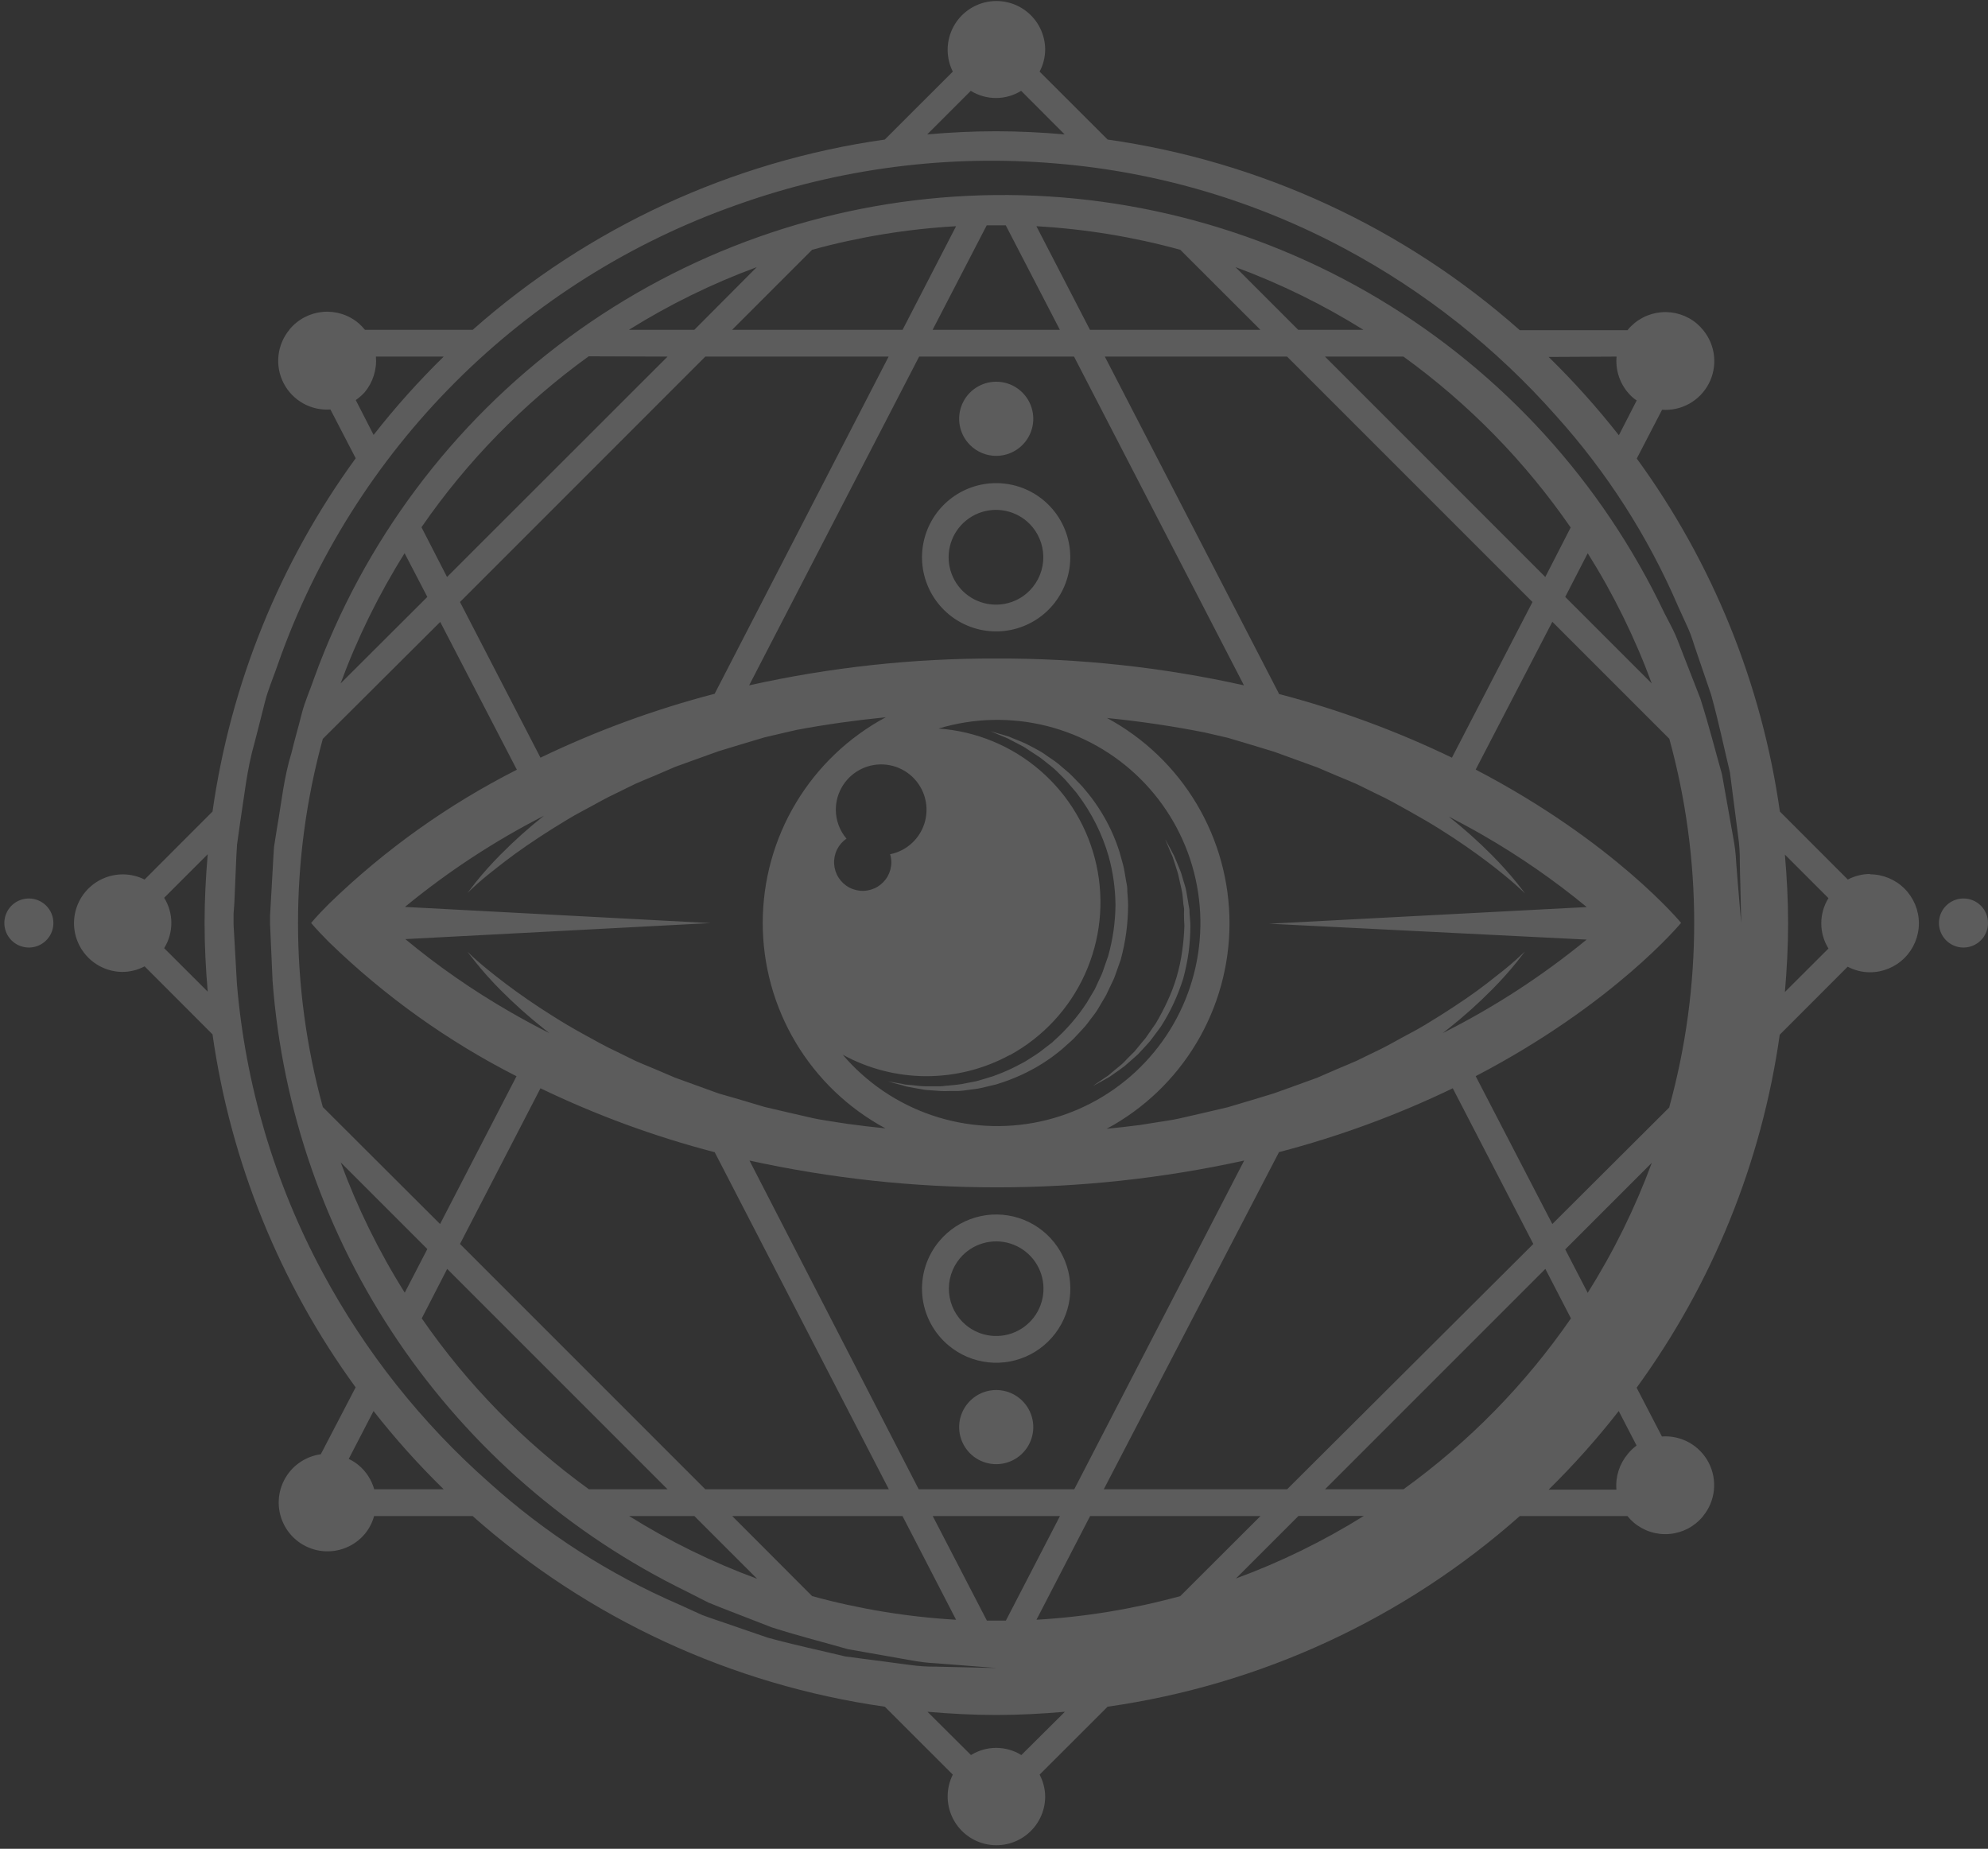 <svg width="100%" height="100%" viewBox="0 0 214 199" fill="none" xmlns="http://www.w3.org/2000/svg">
<rect x="0" y="0" width="214" height="199" fill="#333333" stroke="none"/>
<path d="M97.112 116.81C97.27 116.855 97.435 116.915 97.622 116.96L98.215 117.065C98.635 117.14 99.092 117.238 99.602 117.313L101.26 117.433C101.567 117.451 101.875 117.451 102.182 117.433H103.165C103.507 117.413 103.847 117.376 104.185 117.32L105.257 117.178C105.625 117.118 106.007 117.013 106.36 116.93L106.93 116.795C107.124 116.76 107.315 116.707 107.5 116.638C108.287 116.393 109.059 116.1 109.81 115.76C111.433 115.033 112.947 114.084 114.31 112.94L115.36 112.003C115.712 111.688 116.012 111.313 116.35 110.968C116.515 110.795 116.672 110.615 116.837 110.435C117.002 110.255 117.13 110.053 117.28 109.858C117.565 109.468 117.88 109.108 118.142 108.68L118.892 107.413L119.08 107.09L119.237 106.753L119.567 106.063L119.89 105.38C120.002 105.148 120.055 104.923 120.145 104.698L120.64 103.303C121.164 101.387 121.431 99.409 121.435 97.423C121.435 96.935 121.382 96.448 121.352 95.96C121.352 95.72 121.352 95.48 121.292 95.21C121.232 94.94 121.21 94.73 121.165 94.498C121.075 94.025 121.022 93.545 120.895 93.088C120.767 92.63 120.64 92.18 120.52 91.73C119.985 90.023 119.212 88.4 118.225 86.908C117.77 86.212 117.269 85.548 116.725 84.92C116.607 84.763 116.476 84.615 116.335 84.478L115.93 84.058C115.66 83.788 115.405 83.503 115.135 83.255L114.31 82.55C114.057 82.318 113.789 82.103 113.507 81.905L112.697 81.35C112.457 81.171 112.207 81.006 111.947 80.855C111.43 80.57 110.942 80.3 110.447 80.06C109.952 79.82 109.54 79.678 109.142 79.513L108.587 79.28L108.085 79.13L107.282 78.898L106.615 78.703L107.26 78.973L108.01 79.288L108.497 79.49L109.022 79.768C109.397 79.963 109.81 80.173 110.245 80.413L111.602 81.305C111.866 81.465 112.117 81.646 112.352 81.845L113.102 82.438C113.365 82.645 113.615 82.868 113.852 83.105L114.602 83.855C114.85 84.11 115.067 84.395 115.315 84.673L115.675 85.093C115.803 85.232 115.921 85.379 116.027 85.535C117.517 87.513 118.635 89.744 119.327 92.12C119.81 93.849 120.063 95.635 120.077 97.43C120.058 99.282 119.793 101.123 119.29 102.905L118.825 104.233C118.756 104.462 118.673 104.688 118.577 104.908L118.292 105.523L118.007 106.138L117.865 106.453L117.692 106.745L116.987 107.93C116.004 109.434 114.826 110.8 113.485 111.995L113.245 112.22L112.99 112.415L112.472 112.813C112.147 113.085 111.803 113.335 111.445 113.563L110.387 114.238C110.035 114.448 109.637 114.62 109.307 114.808C108.607 115.164 107.886 115.477 107.147 115.745C106.975 115.82 106.797 115.88 106.615 115.925L106.082 116.09C105.73 116.188 105.385 116.308 105.04 116.39L104.02 116.585C103.699 116.661 103.373 116.716 103.045 116.75L102.1 116.848C101.792 116.848 101.5 116.93 101.207 116.923H99.58C99.085 116.923 98.62 116.84 98.2 116.803L97.607 116.75C97.427 116.75 97.255 116.69 97.097 116.66L96.28 116.518L95.597 116.39L96.257 116.585L97.112 116.81Z" fill="rgba(255, 255, 255, 0.2)"/>
<path d="M120.648 114.642L119.935 115.227L119.313 115.752L118.735 116.142C118.038 116.607 117.648 116.892 117.648 116.892C117.648 116.892 118.068 116.675 118.81 116.262L119.418 115.917L120.093 115.445C120.34 115.28 120.595 115.1 120.843 114.905C120.985 114.813 121.118 114.707 121.24 114.59L121.645 114.237L122.493 113.487L123.318 112.595L123.745 112.122C123.888 111.957 124.008 111.777 124.143 111.605L124.945 110.525C125.457 109.735 125.914 108.911 126.31 108.057C126.721 107.174 127.074 106.264 127.368 105.335C127.621 104.395 127.817 103.441 127.953 102.477C128.074 101.545 128.136 100.605 128.14 99.665C128.14 99.207 128.08 98.765 128.05 98.322C128.05 98.105 128.05 97.887 127.998 97.67C127.945 97.452 127.923 97.25 127.893 97.047C127.818 96.635 127.75 96.23 127.683 95.847C127.615 95.465 127.473 95.097 127.375 94.752C127.323 94.572 127.278 94.4 127.225 94.235C127.185 94.071 127.132 93.91 127.068 93.755L126.708 92.877L126.393 92.127L126.07 91.512C125.673 90.762 125.433 90.35 125.433 90.35C125.433 90.35 125.613 90.8 125.943 91.572C126.025 91.767 126.123 91.977 126.22 92.21L126.468 92.96L126.745 93.837C126.85 94.145 126.895 94.49 126.985 94.835C127.075 95.18 127.143 95.547 127.225 95.922C127.308 96.297 127.323 96.672 127.368 97.1C127.368 97.302 127.42 97.505 127.45 97.715C127.48 97.925 127.45 98.135 127.45 98.345C127.45 98.77 127.465 99.205 127.495 99.65C127.466 100.561 127.386 101.47 127.255 102.372C127.005 104.237 126.472 106.053 125.673 107.757C125.294 108.584 124.871 109.391 124.405 110.172L123.655 111.245C123.535 111.417 123.423 111.597 123.295 111.762L122.898 112.235L122.148 113.15L121.398 113.9C121.135 114.177 120.903 114.44 120.648 114.642Z" fill="rgba(255, 255, 255, 0.2)"/>
<path d="M201.302 94.07C200.469 94.077 199.648 94.283 198.91 94.67L191.597 87.35C189.649 73.615 184.36 60.568 176.192 49.355L178.915 44.105C179.938 44.178 180.96 43.949 181.855 43.447C182.75 42.946 183.478 42.192 183.95 41.281C184.421 40.37 184.616 39.341 184.509 38.321C184.401 37.3 183.998 36.334 183.347 35.54C183.141 35.285 182.913 35.049 182.665 34.835C182.136 34.387 181.524 34.049 180.864 33.839C180.204 33.629 179.508 33.551 178.818 33.611C178.128 33.672 177.456 33.867 176.842 34.188C176.228 34.509 175.684 34.948 175.24 35.48L175.202 35.54H163.6C151.14 24.5 135.711 17.365 119.23 15.02L111.91 7.708C112.301 6.971 112.507 6.149 112.51 5.315C112.503 4.525 112.319 3.746 111.969 3.038C111.62 2.329 111.115 1.708 110.492 1.221C109.87 0.735 109.145 0.395 108.373 0.228C107.601 0.06 106.8 0.069 106.032 0.254C105.264 0.439 104.547 0.795 103.936 1.295C103.324 1.796 102.833 2.428 102.5 3.144C102.167 3.861 101.999 4.643 102.011 5.433C102.022 6.223 102.211 7.001 102.565 7.708L95.245 15.02C78.77 17.353 63.343 24.475 50.882 35.503H39.287C39.084 35.248 38.858 35.012 38.612 34.798C38.084 34.349 37.471 34.009 36.81 33.798C36.149 33.588 35.453 33.51 34.762 33.57C34.071 33.63 33.398 33.827 32.783 34.148C32.169 34.469 31.624 34.909 31.18 35.443C31.169 35.464 31.157 35.484 31.142 35.503C30.49 36.295 30.085 37.262 29.976 38.283C29.867 39.304 30.061 40.334 30.531 41.246C31.002 42.158 31.73 42.913 32.625 43.416C33.52 43.918 34.543 44.148 35.567 44.075L38.29 49.325C30.116 60.546 24.823 73.604 22.877 87.35L15.565 94.67C14.858 94.317 14.081 94.127 13.291 94.116C12.501 94.105 11.718 94.272 11.002 94.605C10.285 94.938 9.653 95.429 9.153 96.041C8.652 96.652 8.296 97.369 8.112 98.137C7.927 98.906 7.918 99.706 8.085 100.478C8.253 101.25 8.592 101.975 9.079 102.597C9.565 103.22 10.186 103.725 10.895 104.074C11.604 104.424 12.382 104.609 13.172 104.615C14.007 104.612 14.828 104.406 15.565 104.015L22.877 111.335C24.825 125.07 30.115 138.117 38.282 149.33L34.532 156.53C33.69 156.647 32.888 156.966 32.196 157.461C31.504 157.956 30.943 158.612 30.561 159.372C30.179 160.132 29.987 160.974 30.002 161.824C30.017 162.675 30.239 163.509 30.648 164.255C31.057 165.001 31.641 165.636 32.35 166.106C33.059 166.576 33.872 166.867 34.718 166.954C35.565 167.04 36.419 166.919 37.209 166.602C37.998 166.285 38.699 165.781 39.25 165.133C39.727 164.564 40.075 163.899 40.27 163.183H50.875C63.333 174.225 78.763 181.361 95.245 183.703L102.565 191.015C102.211 191.722 102.022 192.499 102.011 193.289C101.999 194.08 102.167 194.862 102.5 195.579C102.833 196.295 103.324 196.927 103.936 197.427C104.547 197.928 105.264 198.284 106.032 198.469C106.8 198.653 107.601 198.662 108.373 198.495C109.145 198.327 109.87 197.988 110.492 197.501C111.115 197.015 111.62 196.394 111.969 195.685C112.319 194.976 112.503 194.198 112.51 193.408C112.506 192.573 112.3 191.752 111.91 191.015L119.23 183.703C135.712 181.361 151.142 174.225 163.6 163.183H175.187C175.391 163.439 175.62 163.675 175.87 163.888C176.399 164.335 177.011 164.674 177.671 164.884C178.331 165.094 179.026 165.171 179.717 165.111C180.407 165.051 181.078 164.855 181.693 164.535C182.307 164.214 182.851 163.775 183.295 163.243L183.332 163.183C183.983 162.389 184.386 161.423 184.494 160.402C184.601 159.382 184.406 158.353 183.935 157.441C183.463 156.53 182.735 155.777 181.84 155.275C180.945 154.774 179.923 154.545 178.9 154.618L176.177 149.368C184.345 138.154 189.634 125.108 191.582 111.373L198.895 104.053C199.632 104.443 200.453 104.649 201.287 104.653C202.686 104.653 204.027 104.097 205.016 103.108C206.004 102.12 206.56 100.778 206.56 99.38C206.56 97.982 206.004 96.641 205.016 95.652C204.027 94.663 202.686 94.108 201.287 94.108L201.302 94.07ZM22.36 106.738L17.672 102.058C18.177 101.243 18.445 100.304 18.445 99.346C18.445 98.388 18.177 97.449 17.672 96.635L22.36 91.948C22.15 94.385 22.022 96.853 22.022 99.343C22.022 101.833 22.15 104.3 22.36 106.738ZM174.017 38.383C173.94 39.227 174.068 40.077 174.391 40.86C174.713 41.644 175.221 42.338 175.87 42.883C175.967 42.965 176.08 43.025 176.185 43.1L174.265 46.85C171.931 43.878 169.406 41.062 166.705 38.42L174.017 38.383ZM104.5 9.778C105.314 10.282 106.253 10.55 107.211 10.55C108.169 10.55 109.108 10.282 109.922 9.778L114.602 14.465C112.165 14.255 109.705 14.128 107.207 14.128C104.71 14.128 102.25 14.255 99.812 14.465L104.5 9.778ZM39.25 42.23C40.145 41.157 40.582 39.775 40.465 38.383H47.762C45.065 41.023 42.544 43.839 40.217 46.813L38.297 43.063C38.644 42.821 38.964 42.541 39.25 42.23ZM40.285 160.303C39.998 159.289 39.413 158.384 38.605 157.708C38.28 157.439 37.922 157.212 37.54 157.033L40.21 151.88C42.539 154.851 45.062 157.665 47.762 160.303H40.285ZM109.945 188.908C109.131 188.403 108.192 188.135 107.234 188.135C106.276 188.135 105.337 188.403 104.522 188.908L99.842 184.25C102.28 184.46 104.747 184.595 107.237 184.595C109.727 184.595 112.195 184.46 114.632 184.25L109.945 188.908ZM166.345 62.105L142.63 38.383H151.075C158.079 43.445 164.167 49.667 169.075 56.78L166.345 62.105ZM170.912 59.548C173.691 63.968 176.001 68.666 177.805 73.565L168.49 64.25L170.912 59.548ZM170.792 101.135C166.02 105.05 160.829 108.423 155.312 111.193L155.935 110.705C157.572 109.407 159.13 108.012 160.6 106.528C161.549 105.575 162.448 104.574 163.292 103.528C163.87 102.778 164.155 102.41 164.155 102.41C164.155 102.41 163.802 102.755 163.12 103.37C162.437 103.985 161.387 104.825 160.037 105.868C158.687 106.91 156.985 108.08 154.982 109.34C153.977 109.963 152.92 110.638 151.742 111.245C150.565 111.853 149.387 112.58 148.067 113.188L146.087 114.155C145.397 114.47 144.685 114.748 143.972 115.055L141.797 116L139.502 116.833L137.147 117.68L134.68 118.43L132.16 119.18L129.565 119.788L126.917 120.395C126.025 120.598 125.11 120.695 124.202 120.853L122.702 121.093C121.532 121.243 120.34 121.378 119.132 121.498C123.125 119.351 126.462 116.164 128.79 112.273C131.117 108.383 132.348 103.936 132.352 99.403C132.356 94.869 131.133 90.42 128.812 86.526C126.491 82.632 123.159 79.439 119.17 77.285C122.867 77.653 126.362 78.185 129.67 78.838L132.167 79.415L134.687 80.165L137.155 80.915L139.51 81.77L141.805 82.603L143.987 83.533C144.737 83.84 145.412 84.118 146.102 84.425L148.082 85.4C149.402 86.008 150.602 86.698 151.757 87.343C152.912 87.988 154.007 88.625 154.997 89.248C157 90.5 158.687 91.693 160.052 92.72C161.417 93.748 162.445 94.61 163.135 95.218C163.825 95.825 164.17 96.178 164.17 96.178C164.17 96.178 163.885 95.78 163.307 95.06C162.461 94.016 161.562 93.014 160.615 92.06C159.145 90.578 157.587 89.186 155.95 87.89C157.247 88.565 158.485 89.233 159.617 89.885C163.557 92.151 167.3 94.743 170.807 97.633L136.622 99.425L170.792 101.135ZM43.592 97.618C48.21 93.819 53.224 90.53 58.547 87.808C56.903 89.108 55.34 90.508 53.867 92C52.92 92.952 52.024 93.953 51.182 95C50.597 95.75 50.32 96.118 50.32 96.118C50.32 96.118 50.665 95.773 51.347 95.158C52.03 94.543 53.08 93.703 54.437 92.66C55.795 91.618 57.49 90.448 59.492 89.188C60.497 88.573 61.547 87.898 62.725 87.283C63.902 86.668 65.087 85.955 66.4 85.348L68.387 84.373C69.07 84.065 69.79 83.78 70.502 83.48L72.677 82.543L74.98 81.71L77.335 80.863L79.802 80.113L82.315 79.363L84.917 78.755L85.772 78.56C88.807 77.99 92 77.538 95.35 77.203C91.35 79.348 88.006 82.537 85.674 86.431C83.341 90.324 82.108 94.778 82.104 99.316C82.1 103.855 83.326 108.31 85.652 112.208C87.978 116.106 91.316 119.301 95.312 121.453C93.917 121.31 92.552 121.153 91.21 120.965L90.28 120.823C89.365 120.665 88.45 120.56 87.565 120.365L84.917 119.758L82.315 119.15L79.802 118.4L77.335 117.688L74.98 116.833L72.677 116L70.502 115.07C69.752 114.763 69.07 114.485 68.387 114.178L66.4 113.203C65.087 112.595 63.887 111.905 62.725 111.268C61.562 110.63 60.475 109.978 59.492 109.355C57.49 108.103 55.795 106.91 54.437 105.883C53.08 104.855 52.037 104 51.347 103.393C50.657 102.785 50.32 102.433 50.32 102.433C50.32 102.433 50.597 102.83 51.182 103.55C52.024 104.597 52.92 105.598 53.867 106.55C55.338 108.032 56.896 109.424 58.532 110.72L59.14 111.2C57.64 110.45 56.192 109.655 54.88 108.898C50.915 106.617 47.151 104.002 43.63 101.083L76.487 99.358L43.592 97.618ZM89.972 87.163C89.972 86.238 90.234 85.332 90.728 84.551C91.223 83.769 91.929 83.144 92.764 82.748C93.6 82.352 94.531 82.202 95.448 82.314C96.366 82.427 97.233 82.797 97.949 83.383C98.664 83.969 99.198 84.746 99.489 85.624C99.78 86.501 99.816 87.444 99.593 88.341C99.369 89.238 98.895 90.053 98.227 90.692C97.558 91.33 96.722 91.766 95.815 91.948C95.899 92.222 95.944 92.508 95.95 92.795C95.952 93.326 95.817 93.849 95.557 94.313C95.298 94.776 94.923 95.165 94.469 95.441C94.015 95.717 93.497 95.871 92.966 95.888C92.435 95.905 91.909 95.784 91.438 95.538C90.968 95.292 90.569 94.928 90.28 94.482C89.991 94.036 89.823 93.523 89.791 92.993C89.758 92.462 89.864 91.933 90.097 91.455C90.33 90.978 90.682 90.569 91.12 90.268C90.384 89.4 89.978 88.3 89.972 87.163ZM108.722 113.563C112.274 111.616 115.099 108.572 116.776 104.886C118.453 101.2 118.892 97.07 118.027 93.114C117.161 89.158 115.039 85.588 111.976 82.939C108.913 80.29 105.074 78.704 101.035 78.418C104.807 77.278 108.818 77.18 112.642 78.132C116.466 79.085 119.961 81.054 122.758 83.83C125.555 86.606 127.549 90.087 128.53 93.903C129.511 97.72 129.443 101.731 128.331 105.512C127.22 109.293 125.107 112.703 122.217 115.382C119.326 118.06 115.765 119.908 111.911 120.729C108.057 121.55 104.052 121.314 100.321 120.046C96.59 118.778 93.271 116.525 90.715 113.525C93.468 115.035 96.555 115.83 99.695 115.837C102.835 115.843 105.926 115.061 108.685 113.563H108.722ZM107.275 70.88C98.318 70.851 89.385 71.82 80.642 73.768L98.942 38.383H115.615L133.907 73.768C125.152 71.817 116.207 70.849 107.237 70.88H107.275ZM76.93 74.675C70.472 76.355 64.192 78.658 58.18 81.553L49.517 64.798L75.925 38.383H95.657L76.93 74.675ZM76.93 124.01L95.68 160.303H75.925L49.517 133.895L58.18 117.14C64.181 120.03 70.448 122.33 76.892 124.01H76.93ZM80.68 124.918C98.221 128.765 116.388 128.765 133.93 124.918L115.637 160.303H98.897L80.68 124.918ZM137.68 124.01C144.122 122.33 150.387 120.03 156.385 117.14L165.055 133.895L138.55 160.303H118.817L137.68 124.01ZM137.68 74.675L118.93 38.383H138.55L164.965 64.798L156.295 81.553C150.297 78.66 144.033 76.357 137.59 74.675H137.68ZM139.75 35.503L133 28.753C137.808 30.527 142.422 32.788 146.77 35.503H139.75ZM135.677 35.503H117.332L111.565 24.35C116.802 24.647 121.994 25.496 127.052 26.885L135.677 35.503ZM114.092 35.503H100.39L106.217 24.253C106.555 24.253 106.892 24.253 107.237 24.253C107.582 24.253 107.92 24.253 108.265 24.253L114.092 35.503ZM97.157 35.503H78.805L87.422 26.885C92.484 25.496 97.677 24.646 102.917 24.35L97.157 35.503ZM74.74 35.503H67.697C72.042 32.788 76.654 30.527 81.46 28.753L74.74 35.503ZM71.86 38.383L48.122 62.105L45.37 56.75C50.276 49.636 56.364 43.413 63.37 38.353L71.86 38.383ZM46 64.25L36.662 73.565C38.469 68.667 40.779 63.969 43.555 59.548L46 64.25ZM47.387 66.943L55.637 82.85C48.245 86.598 41.457 91.435 35.5 97.198L35.222 97.475C34.06 98.645 33.49 99.343 33.49 99.343C33.49 99.343 34.06 100.04 35.222 101.21L35.5 101.488C41.445 107.25 48.22 112.089 55.6 115.843L47.372 131.75L34.75 119.158C31.19 106.187 31.19 92.498 34.75 79.528L47.387 66.943ZM46 134.443L43.57 139.138C40.791 134.717 38.481 130.02 36.677 125.12L46 134.443ZM48.137 136.58L71.86 160.303H63.4C56.395 155.241 50.308 149.018 45.4 141.905L48.137 136.58ZM74.747 163.183L81.497 169.933C76.688 168.162 72.073 165.9 67.727 163.183H74.747ZM78.82 163.183H97.15L102.917 174.343C97.678 174.041 92.484 173.188 87.422 171.8L78.82 163.183ZM100.405 163.183H114.1L108.28 174.433C107.935 174.433 107.597 174.433 107.252 174.433C106.907 174.433 106.57 174.433 106.232 174.433L100.405 163.183ZM111.572 174.343L117.347 163.183H135.685L127.052 171.8C121.991 173.188 116.797 174.041 111.557 174.343H111.572ZM133.03 169.918L139.78 163.168H146.815C142.455 165.887 137.825 168.149 133 169.918H133.03ZM151.09 160.303H142.63L166.352 136.58L169.105 141.905C164.19 149.023 158.092 155.245 151.075 160.303H151.09ZM175.225 156.5C174.778 157.028 174.44 157.639 174.231 158.298C174.021 158.957 173.943 159.651 174.002 160.34H166.705C169.402 157.688 171.922 154.862 174.25 151.88L176.17 155.593C175.816 155.852 175.499 156.157 175.225 156.5ZM170.92 139.175L168.49 134.48L177.812 125.158C176.006 130.044 173.696 134.729 170.92 139.138V139.175ZM179.695 119.195L167.102 131.75L158.852 115.835C173.785 108.05 180.962 99.335 180.962 99.335C180.962 99.335 173.785 90.62 158.852 82.835L167.102 66.928L179.695 79.52C183.265 92.489 183.265 106.181 179.695 119.15V119.195ZM187.075 95.15C187.022 94.46 186.962 93.695 186.895 92.848C186.851 91.923 186.741 91.004 186.565 90.095C186.212 88.13 185.815 85.873 185.365 83.345C184.66 80.878 183.97 78.095 183.032 75.178L181.277 70.678C180.97 69.928 180.685 69.103 180.34 68.315C179.995 67.528 179.552 66.763 179.155 65.968C172.477 51.929 161.799 40.178 148.462 32.191C135.125 24.205 119.724 20.338 104.196 21.079C88.668 21.82 73.706 27.134 61.189 36.354C48.673 45.574 39.161 58.288 33.85 72.898C33.4 74.233 32.8 75.523 32.462 76.888C32.125 78.253 31.712 79.618 31.397 80.968C30.55 83.675 30.302 86.405 29.822 89.105L29.5 91.138C29.44 91.835 29.417 92.548 29.372 93.253C29.29 94.663 29.207 96.073 29.132 97.475L29.072 98.525V99.05V99.313C29.071 99.335 29.071 99.358 29.072 99.38V99.5L29.162 101.548C29.222 102.905 29.282 104.263 29.342 105.605C30.39 119.488 35.053 132.856 42.867 144.379C50.681 155.902 61.375 165.18 73.885 171.29L76.232 172.483C77.02 172.82 77.815 173.113 78.587 173.42L83.087 175.168C86.027 176.105 88.787 176.795 91.255 177.508L98.005 178.7C98.913 178.876 99.833 178.987 100.757 179.03L103.067 179.21L107.297 179.54L103.06 179.443L100.742 179.39C99.814 179.4 98.887 179.34 97.967 179.21L91 178.295C88.48 177.68 85.66 177.103 82.637 176.27L78.01 174.68C77.207 174.395 76.382 174.14 75.565 173.825L73.127 172.715C65.632 169.48 58.716 165.042 52.652 159.575C45.367 153.148 39.286 145.473 34.697 136.91C29.54 127.304 26.41 116.741 25.502 105.875C25.42 104.465 25.337 103.048 25.262 101.623L25.142 99.5V98.878V98.353L25.225 97.25L25.405 93.028C25.442 92.323 25.457 91.618 25.517 90.905L25.825 88.715C26.282 85.805 26.575 82.805 27.392 79.978C27.752 78.553 28.142 77.113 28.487 75.68C28.832 74.248 29.455 72.868 29.927 71.458C33.94 60.041 40.468 49.672 49.026 41.118C57.585 32.563 67.957 26.04 79.375 22.033C90.372 18.11 102.085 16.598 113.717 17.6C124.603 18.5 135.188 21.63 144.812 26.795C153.381 31.386 161.063 37.466 167.5 44.75C172.972 50.823 177.411 57.752 180.64 65.263C181.015 66.088 181.39 66.898 181.75 67.7C182.11 68.503 182.327 69.343 182.612 70.138C183.157 71.743 183.685 73.288 184.195 74.773C185.027 77.773 185.612 80.615 186.22 83.135C186.55 85.708 186.85 88.003 187.105 90.005C187.235 90.924 187.295 91.852 187.285 92.78C187.285 93.635 187.322 94.408 187.337 95.105C187.397 97.865 187.435 99.343 187.435 99.343C187.435 99.343 187.292 97.873 187.075 95.113V95.15ZM196.825 102.095L192.137 106.775C192.347 104.338 192.482 101.878 192.482 99.38C192.482 96.883 192.347 94.423 192.137 91.985L196.825 96.673C196.32 97.487 196.053 98.426 196.053 99.384C196.053 100.342 196.32 101.281 196.825 102.095Z" fill="rgba(255, 255, 255, 0.2)"/>
<path d="M211.367 96.71C210.844 96.708 210.333 96.862 209.898 97.152C209.462 97.441 209.123 97.853 208.922 98.336C208.721 98.819 208.668 99.35 208.77 99.863C208.872 100.376 209.123 100.847 209.493 101.217C209.863 101.586 210.334 101.838 210.846 101.939C211.359 102.041 211.891 101.988 212.373 101.787C212.856 101.587 213.268 101.247 213.558 100.812C213.847 100.377 214.001 99.865 214 99.342C214 98.644 213.722 97.975 213.229 97.481C212.735 96.987 212.065 96.71 211.367 96.71Z" fill="rgba(255, 255, 255, 0.2)"/>
<path d="M3.115 96.71C2.592 96.708 2.08 96.862 1.645 97.152C1.21 97.441 0.87 97.853 0.67 98.336C0.469 98.819 0.416 99.35 0.518 99.863C0.619 100.376 0.871 100.847 1.24 101.217C1.61 101.586 2.081 101.838 2.594 101.939C3.107 102.041 3.638 101.988 4.121 101.787C4.604 101.587 5.016 101.247 5.305 100.812C5.595 100.377 5.749 99.865 5.747 99.342C5.745 98.645 5.467 97.976 4.974 97.483C4.481 96.99 3.812 96.712 3.115 96.71Z" fill="rgba(255, 255, 255, 0.2)"/>
<path d="M102.107 144.815C103.316 145.83 104.798 146.463 106.366 146.635C107.935 146.808 109.519 146.511 110.919 145.783C112.319 145.056 113.472 143.929 114.232 142.546C114.992 141.163 115.325 139.586 115.188 138.014C115.052 136.442 114.453 134.946 113.466 133.714C112.48 132.483 111.151 131.571 109.646 131.095C108.142 130.619 106.53 130.6 105.015 131.039C103.499 131.479 102.148 132.358 101.132 133.565C100.454 134.366 99.941 135.294 99.623 136.294C99.305 137.294 99.188 138.347 99.279 139.393C99.369 140.439 99.666 141.456 100.151 142.387C100.637 143.317 101.302 144.143 102.107 144.815ZM103.337 135.433C103.986 134.662 104.848 134.101 105.815 133.82C106.782 133.539 107.811 133.551 108.771 133.855C109.731 134.159 110.579 134.74 111.209 135.526C111.839 136.312 112.221 137.267 112.308 138.27C112.395 139.274 112.183 140.28 111.698 141.163C111.213 142.045 110.477 142.764 109.584 143.229C108.69 143.693 107.679 143.882 106.678 143.772C105.677 143.662 104.731 143.258 103.96 142.61C103.448 142.18 103.025 141.653 102.716 141.059C102.408 140.466 102.219 139.817 102.161 139.15C102.104 138.484 102.178 137.812 102.379 137.175C102.581 136.537 102.907 135.945 103.337 135.433Z" fill="rgba(255, 255, 255, 0.2)"/>
<path d="M104.185 151.04C103.677 151.644 103.359 152.385 103.272 153.17C103.185 153.954 103.333 154.747 103.697 155.448C104.061 156.148 104.624 156.725 105.316 157.106C106.008 157.486 106.797 157.652 107.583 157.584C108.369 157.516 109.118 157.216 109.734 156.722C110.35 156.228 110.805 155.563 111.043 154.81C111.281 154.057 111.29 153.251 111.069 152.493C110.848 151.735 110.407 151.06 109.803 150.553C109.402 150.215 108.939 149.96 108.44 149.802C107.94 149.644 107.415 149.586 106.893 149.631C106.371 149.676 105.863 149.824 105.399 150.066C104.934 150.308 104.522 150.639 104.185 151.04Z" fill="rgba(255, 255, 255, 0.2)"/>
<path d="M107.238 52.002C105.421 52.001 103.658 52.619 102.24 53.755C100.823 54.891 99.835 56.477 99.441 58.25C99.046 60.023 99.269 61.878 100.071 63.508C100.874 65.138 102.208 66.445 103.855 67.213C105.501 67.982 107.36 68.166 109.125 67.734C110.889 67.303 112.454 66.283 113.56 64.841C114.666 63.4 115.248 61.625 115.208 59.809C115.169 57.992 114.511 56.244 113.343 54.852C112.595 53.96 111.662 53.242 110.607 52.749C109.552 52.257 108.402 52.002 107.238 52.002ZM110.5 63.883C109.728 64.533 108.781 64.939 107.778 65.051C106.775 65.162 105.761 64.974 104.866 64.509C103.97 64.044 103.232 63.324 102.746 62.44C102.26 61.555 102.047 60.547 102.134 59.541C102.221 58.536 102.604 57.579 103.236 56.791C103.867 56.004 104.718 55.422 105.68 55.118C106.643 54.815 107.673 54.803 108.642 55.086C109.611 55.368 110.474 55.932 111.123 56.705C111.987 57.742 112.406 59.078 112.289 60.422C112.173 61.766 111.53 63.01 110.5 63.883Z" fill="rgba(255, 255, 255, 0.2)"/>
<path d="M109.803 48.133C110.407 47.625 110.848 46.95 111.069 46.192C111.29 45.434 111.281 44.628 111.043 43.875C110.805 43.122 110.35 42.457 109.734 41.963C109.118 41.469 108.369 41.169 107.583 41.101C106.797 41.033 106.008 41.199 105.316 41.58C104.624 41.96 104.061 42.537 103.697 43.237C103.333 43.938 103.185 44.731 103.272 45.515C103.359 46.3 103.677 47.041 104.185 47.645C104.522 48.047 104.934 48.378 105.399 48.619C105.863 48.861 106.371 49.009 106.893 49.054C107.415 49.099 107.94 49.041 108.44 48.883C108.939 48.725 109.402 48.47 109.803 48.133Z" fill="rgba(255, 255, 255, 0.2)"/>
</svg>
